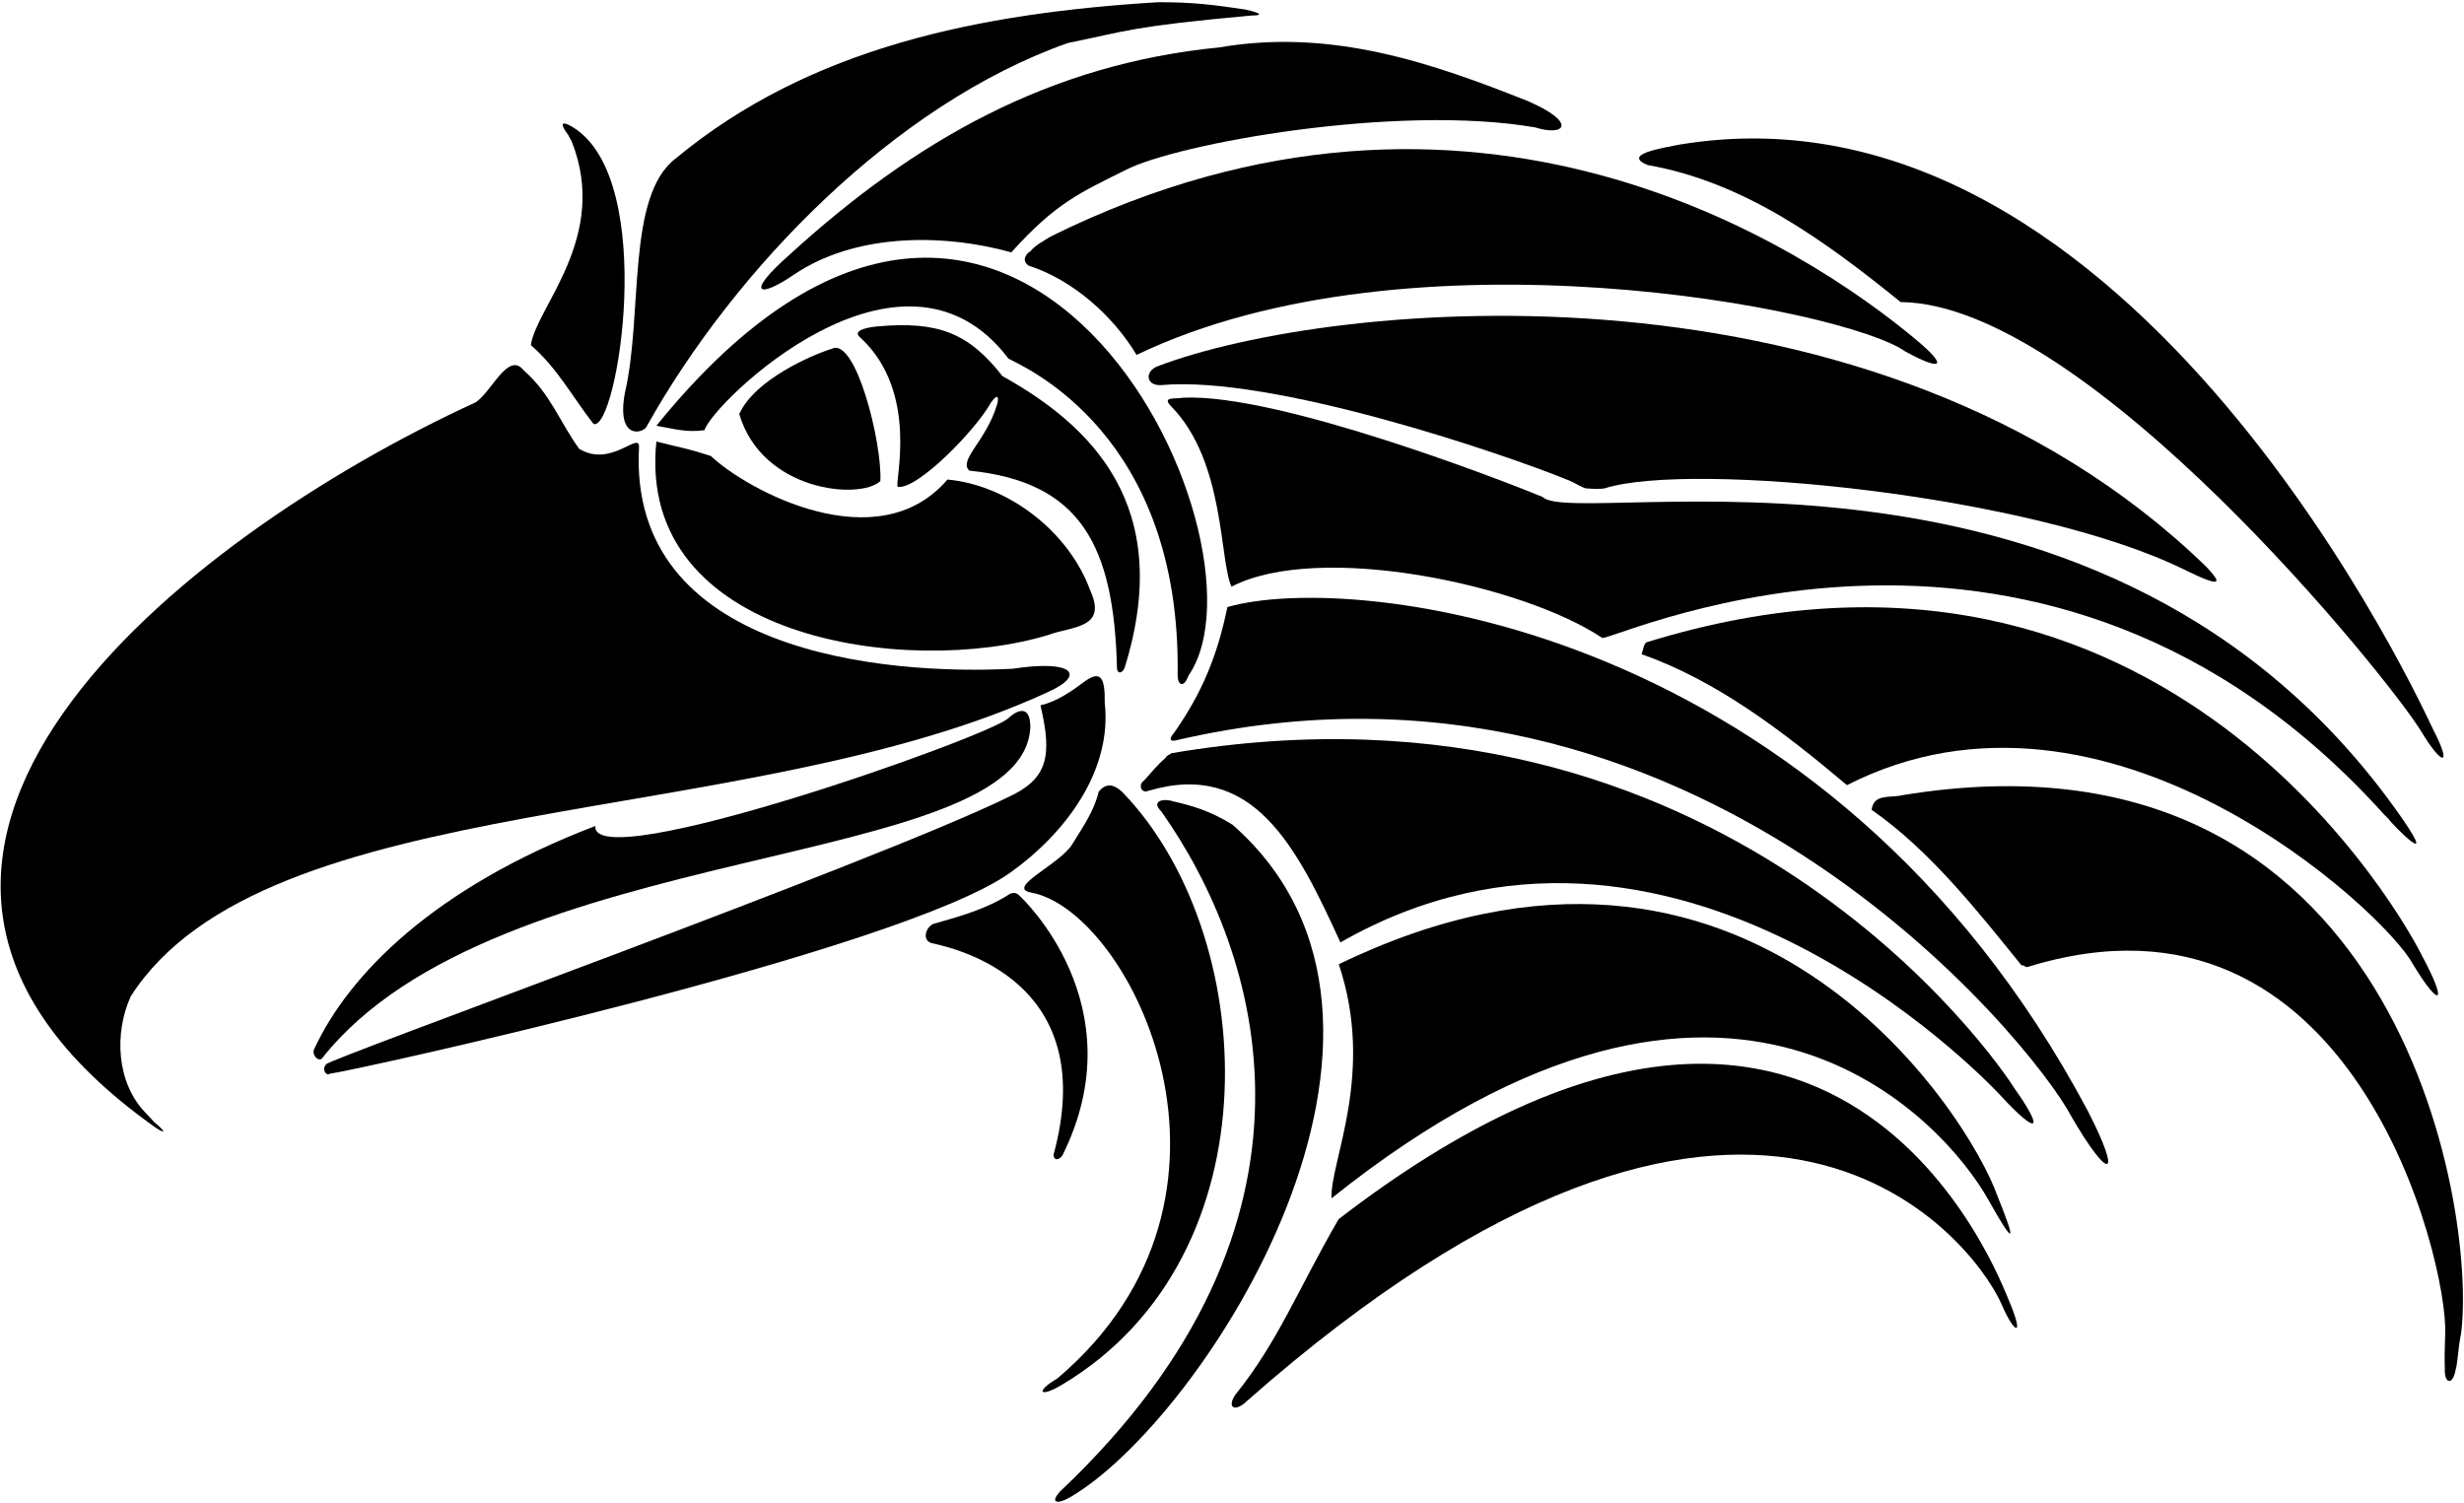 <?xml version="1.0" encoding="UTF-8"?>
<svg xmlns="http://www.w3.org/2000/svg" xmlns:xlink="http://www.w3.org/1999/xlink" width="531pt" height="324pt" viewBox="0 0 531 324" version="1.1">
<g id="surface1">
<path style=" stroke:none;fill-rule:nonzero;fill:rgb(0%,0%,0%);fill-opacity:1;" d="M 33.281 241.871 C 32.672 241.207 31.949 240.445 31.332 239.777 C 25.145 233.414 24.535 222.699 28.195 214.684 C 57.246 169.453 160.477 179.316 225.785 149.168 C 234.301 145.336 231.02 142.152 218.293 144.117 C 190.453 145.574 135.332 140.668 137.707 96.461 C 137.969 92.652 131.73 100.953 124.812 96.723 C 120.543 90.797 118.625 84.871 112.875 79.82 C 109.512 75.594 105.992 84.438 102.508 86.703 C 39.5 115.633 -48.359 184.426 32.898 242.562 C 35.555 244.508 36.133 244.199 33.281 241.871 "/>
<path style=" stroke:none;fill-rule:nonzero;fill:rgb(0%,0%,0%);fill-opacity:1;" d="M 222.039 156.66 C 221.996 151.355 218.723 153.426 217.336 154.746 C 213.348 158.723 127.316 189.078 128.297 178.008 C 93.547 191.285 75.176 210.012 67.746 226.012 C 67.07 227.152 68.426 228.762 69.316 228.188 C 106.965 180.316 220.82 188.082 222.039 156.66 "/>
<path style=" stroke:none;fill-rule:nonzero;fill:rgb(0%,0%,0%);fill-opacity:1;" d="M 238.07 151.402 C 238.184 145.801 237.055 144.59 233.977 146.699 C 230.926 148.965 227.879 151.141 224.219 152.012 C 226.855 163.098 225.746 167.938 217.121 171.859 C 188.371 185.887 71.121 228.09 70.332 229.332 C 69.23 230.359 70.285 232.043 71.145 231.379 C 74.898 231.051 193.984 204.98 217.684 188.082 C 229.793 179.457 239.727 165.953 238.07 151.402 "/>
<path style=" stroke:none;fill-rule:nonzero;fill:rgb(0%,0%,0%);fill-opacity:1;" d="M 127.906 91.363 C 132.984 93.172 141.93 38.91 123.551 27.477 C 123.324 27.336 123.09 27.199 122.855 27.07 C 121.266 26.23 120.441 26.395 122.43 29.059 C 122.699 29.605 123.004 30.133 123.203 30.469 C 131.391 51.094 115.535 66.188 114.402 74.379 C 120.066 79.254 123.465 85.703 127.906 91.363 "/>
<path style=" stroke:none;fill-rule:nonzero;fill:rgb(0%,0%,0%);fill-opacity:1;" d="M 139.391 91.836 C 158.469 57.77 192.883 22.438 230.086 9.281 C 243.016 6.652 243.547 5.738 269.551 3.355 C 273.574 3.336 269.75 2.32 268.328 2.051 C 261.883 1.094 257.324 0.449 249.512 0.48 C 211.18 2.836 174.59 10.152 145.664 34.109 C 134.902 42.211 138.613 67.742 134.688 84.555 C 132.691 95.195 138.879 93.348 139.391 91.836 "/>
<path style=" stroke:none;fill-rule:nonzero;fill:rgb(0%,0%,0%);fill-opacity:1;" d="M 141.453 95.152 C 137.035 137.945 195.672 145.957 225.789 136.879 C 230.961 134.922 238.758 135.539 234.934 127.215 C 230.41 114.77 217.508 104.562 204.18 103.344 C 189.184 120.867 161.117 105.762 153.188 98.27 C 147.176 96.352 147.551 96.723 141.453 95.152 "/>
<path style=" stroke:none;fill-rule:nonzero;fill:rgb(0%,0%,0%);fill-opacity:1;" d="M 256.145 145.574 C 276.109 116.461 218.742 -3.711 141.453 91.754 C 145.293 92.391 147.703 93.25 151.82 92.715 C 153.434 87.027 194.348 46.91 217.336 77.293 C 220.906 79.211 254.602 93.602 253.785 145.629 C 253.91 148.086 255.266 147.992 256.145 145.574 "/>
<path style=" stroke:none;fill-rule:nonzero;fill:rgb(0%,0%,0%);fill-opacity:1;" d="M 189.719 103.691 C 190.148 95.629 184.457 72.555 179.258 75.168 C 174.969 76.488 162.621 81.824 159.312 89.23 C 164.262 105.93 185.273 107.785 189.719 103.691 "/>
<path style=" stroke:none;fill-rule:nonzero;fill:rgb(0%,0%,0%);fill-opacity:1;" d="M 169.941 55.078 C 160.539 63.406 163.48 64.422 171.246 59.086 C 183.969 50.547 202.359 50.09 217.945 54.379 C 227.551 43.707 232.75 41.547 242.508 36.668 C 253.508 30.949 301.059 22.32 330.855 27.461 C 337.289 29.484 340.004 26.449 329.285 21.797 C 308.898 13.695 287.117 6.027 262.812 10.211 C 226.23 13.789 197.211 30.16 169.941 55.078 "/>
<path style=" stroke:none;fill-rule:nonzero;fill:rgb(0%,0%,0%);fill-opacity:1;" d="M 242.43 143.699 C 253.152 108.965 235.121 91.691 216.027 81.051 C 208.695 71.672 202.066 69.18 189.074 70.348 C 189.074 70.348 182.84 70.82 185.527 72.859 C 198.23 84.758 192.68 104.129 193.465 104.91 C 197.664 105.609 210.277 92.715 213.59 86.703 C 215.328 84.344 215.199 86.129 214.879 87.148 C 212.527 95.086 206.484 99.125 208.883 101.426 C 232.922 103.828 240.07 117.617 240.715 144.02 C 240.746 145.238 241.938 145.281 242.43 143.699 "/>
<path style=" stroke:none;fill-rule:nonzero;fill:rgb(0%,0%,0%);fill-opacity:1;" d="M 241.816 170.648 C 240.336 169.254 238.488 168.422 236.762 170.648 C 235.805 174.742 233.363 178.23 231.102 181.887 C 228.602 186.188 216.605 191.316 222.211 192.352 C 243.656 196.309 274.316 257.684 227.863 297.07 C 223.074 299.867 223.875 301.453 229.098 298.281 C 275.516 270.367 271.234 200.926 241.816 170.648 "/>
<path style=" stroke:none;fill-rule:nonzero;fill:rgb(0%,0%,0%);fill-opacity:1;" d="M 227.07 248.754 C 226.949 249.852 227.879 250.367 228.922 249.059 C 245.176 216.562 219.91 193.242 219.91 193.242 C 219.27 192.504 218.641 192.246 217.684 192.605 C 212.629 195.914 206.879 197.469 201.043 199.137 C 199.387 200.008 198.777 202.621 200.695 203.234 C 209.391 205.066 236.66 213.422 227.07 248.754 "/>
<path style=" stroke:none;fill-rule:nonzero;fill:rgb(0%,0%,0%);fill-opacity:1;" d="M 412.891 73.18 C 389.203 53.438 317.621 5.852 226.395 50.98 C 225.195 51.766 223.156 52.797 222.062 54.133 C 220.672 55.031 220.367 56.395 221.691 57.254 C 231.188 60.305 239.922 68.094 244.93 76.488 C 303.836 48.184 397.559 66.539 410.57 75.727 C 418.332 79.98 420.137 79.219 412.891 73.18 "/>
<path style=" stroke:none;fill-rule:nonzero;fill:rgb(0%,0%,0%);fill-opacity:1;" d="M 265.645 177.762 C 260.777 174.691 256.555 173.547 252.793 172.691 C 250.949 172.031 247.863 172.508 250.266 174.871 C 271.723 205.219 289.984 263.258 228.473 321.402 C 226.266 323.785 227.656 324.375 230.629 322.66 C 259.211 306.039 314.703 220.898 265.645 177.762 "/>
<path style=" stroke:none;fill-rule:nonzero;fill:rgb(0%,0%,0%);fill-opacity:1;" d="M 252.445 162.324 C 252.098 162.672 251.488 162.672 251.227 163.281 C 249.449 164.801 248.281 166.301 246.52 168.246 C 245.246 169.035 245.902 171.121 247.48 170.426 C 270.129 163.734 279.445 182.523 288.863 203.098 C 360.312 162.281 427.289 231.93 431.207 236.176 C 439.219 244.855 440.664 243.758 434.047 234.441 C 430.746 229.098 371.449 142.141 252.445 162.324 "/>
<path style=" stroke:none;fill-rule:nonzero;fill:rgb(0%,0%,0%);fill-opacity:1;" d="M 249.426 78.953 C 246.695 79.996 246.891 83.172 250.219 82.996 C 274.035 80.824 323.617 97.609 338.164 103.555 C 339.352 104.039 341.156 105.195 341.812 105.25 C 342.562 105.312 345.074 105.469 345.879 105.219 C 364.668 99.332 438 106.668 470.691 122.742 C 479.102 126.879 478.809 125.699 475.477 122.16 C 404.344 53.094 286.91 64.594 249.426 78.953 "/>
<path style=" stroke:none;fill-rule:nonzero;fill:rgb(0%,0%,0%);fill-opacity:1;" d="M 345.316 137.496 C 349.148 137.496 440.879 94.629 513.812 175.566 C 514.105 175.855 514.395 176.145 514.68 176.438 C 515.574 177.723 525.797 188.094 517.469 176.09 C 454.32 85.703 339.652 114.32 332.422 107.09 C 324.156 103.676 275.465 84.75 254.973 85.707 C 253.316 86.059 250.109 85.355 252.52 87.707 C 264.012 99.559 262.75 120.707 265.391 126.43 C 284.254 116.664 328.152 125.992 345.316 137.496 "/>
<path style=" stroke:none;fill-rule:nonzero;fill:rgb(0%,0%,0%);fill-opacity:1;" d="M 264.508 130.828 C 262.332 141.371 259.066 149.258 253.055 157.883 C 251.57 159.574 252.395 159.922 253.949 159.43 C 365.48 133.785 438.211 225.129 446.27 240.402 C 454.578 254.805 457.539 254.195 449.922 239.398 C 394.078 134.445 291.859 122.953 264.508 130.828 "/>
<path style=" stroke:none;fill-rule:nonzero;fill:rgb(0%,0%,0%);fill-opacity:1;" d="M 288.48 262.738 C 279.578 278.121 275.496 289.051 266.176 300.637 C 264.32 303.477 266.25 304.355 268.703 301.941 C 377.469 206.051 424.719 266.398 431.285 280.934 C 434.027 287.465 436.48 288.613 432.93 280.273 C 431.34 276.805 396.363 179.707 288.48 262.738 "/>
<path style=" stroke:none;fill-rule:nonzero;fill:rgb(0%,0%,0%);fill-opacity:1;" d="M 286.945 258.246 C 373.613 188.934 419.348 242.219 428.469 258.52 C 433.984 268.379 434.777 268.395 430.473 257.789 C 424.379 240.391 376.996 164.98 288.512 207.801 C 296.43 231.395 286.586 250.387 286.945 258.246 "/>
<path style=" stroke:none;fill-rule:nonzero;fill:rgb(0%,0%,0%);fill-opacity:1;" d="M 355.055 35.562 C 375.875 39.223 393.125 51.766 409.59 65.098 C 449.73 65.438 515.012 146.391 521.824 157.695 C 526.387 165.266 528.5 165.184 524.363 157.242 C 523.383 155.367 460.234 14.582 361.676 31.207 C 358.168 31.922 349.477 33.273 355.055 35.562 "/>
<path style=" stroke:none;fill-rule:nonzero;fill:rgb(0%,0%,0%);fill-opacity:1;" d="M 519.887 207.621 C 525.766 217.383 527.68 216.641 522.012 206.09 C 518.977 199.793 467.152 103.613 354.727 138.453 C 354.117 139.148 354.117 140.109 353.77 140.98 C 369.797 146.641 384 157.359 398.023 169.207 C 454.098 140.605 513.93 196.605 519.887 207.621 "/>
<path style=" stroke:none;fill-rule:nonzero;fill:rgb(0%,0%,0%);fill-opacity:1;" d="M 409.875 171.387 C 407.172 171.996 403.773 171.035 403.34 174.52 C 415.973 183.32 426.34 196.562 435.66 208.062 C 436.184 207.891 436.445 208.496 436.883 208.41 C 507.168 186.621 527.555 271.992 526.949 287.379 C 526.82 290.684 526.793 293.195 526.871 294.887 C 526.691 298.215 528.57 298.707 529.191 295.211 C 529.691 293.547 529.641 290.961 530.363 287.43 C 533.848 260.336 516.797 153.754 409.875 171.387 "/>
</g>
</svg>
